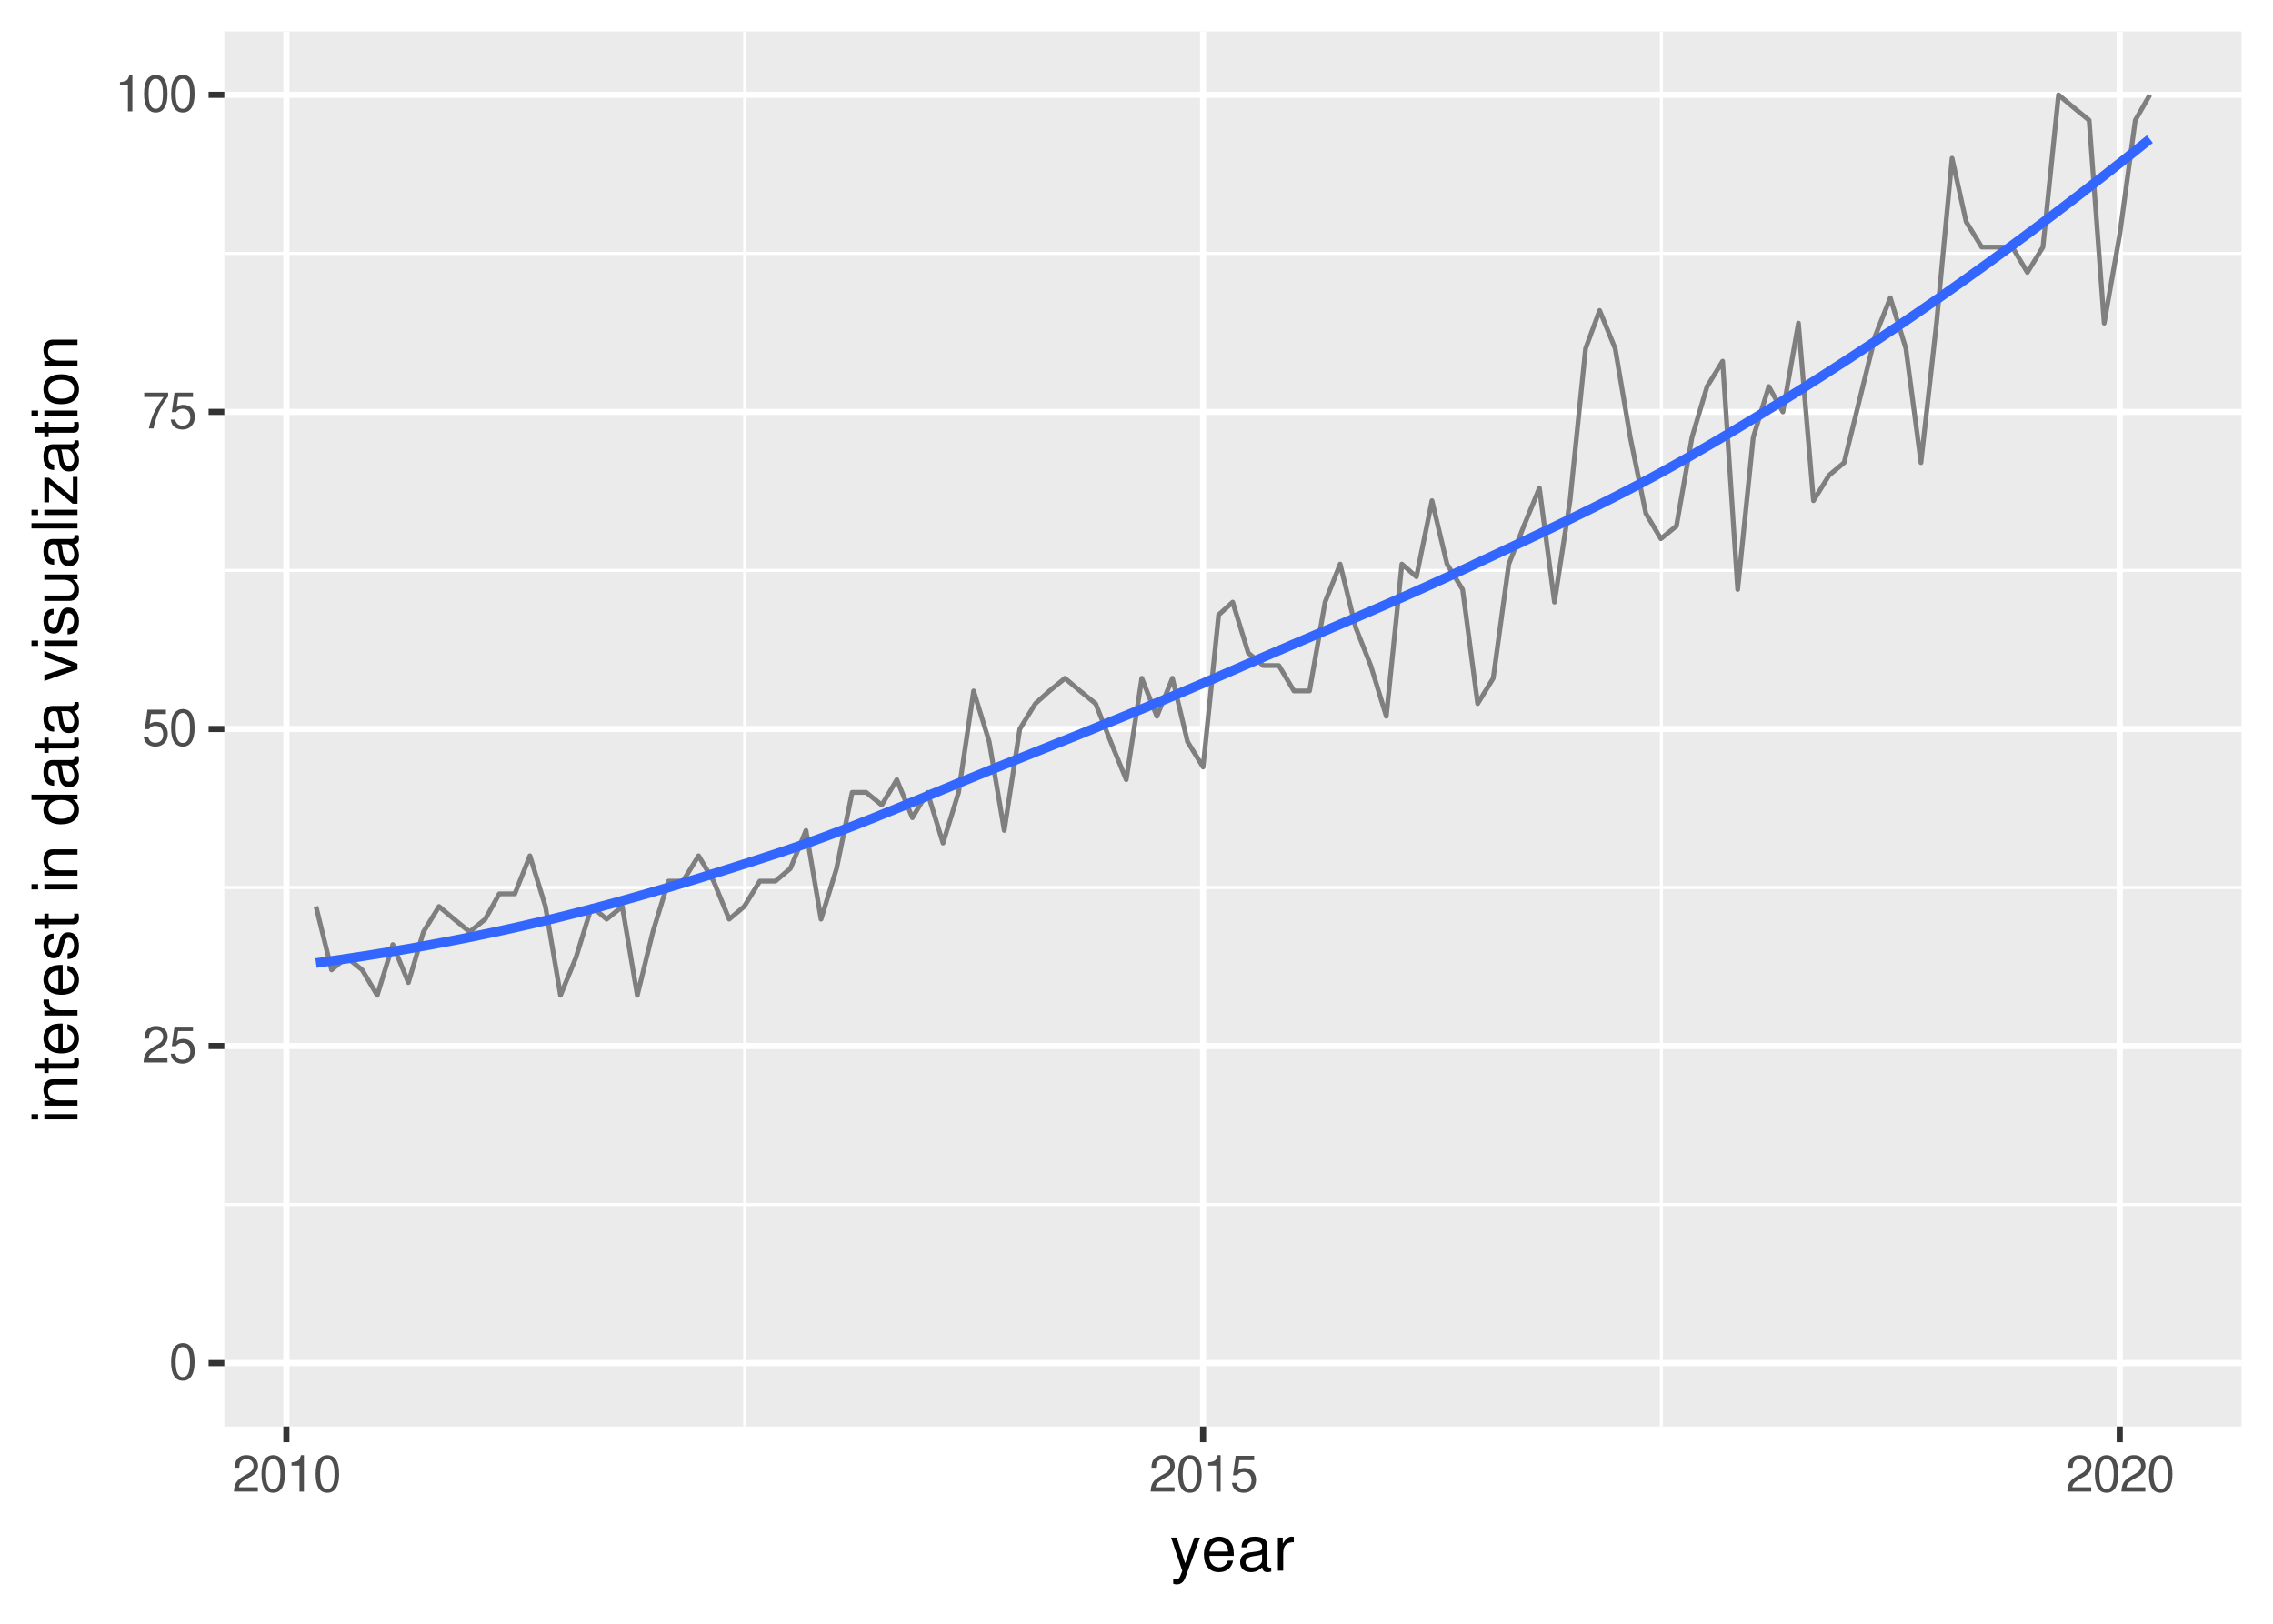 <?xml version="1.0" encoding="UTF-8"?>
<svg xmlns="http://www.w3.org/2000/svg" xmlns:xlink="http://www.w3.org/1999/xlink" width="504" height="360" viewBox="0 0 504 360">
<defs>
<g>
<g id="glyph-0-0">
</g>
<g id="glyph-0-1">
<path d="M 3.078 -8.094 C 2.344 -8.094 1.672 -7.766 1.25 -7.219 C 0.734 -6.5 0.484 -5.422 0.484 -3.922 C 0.484 -1.188 1.375 0.25 3.078 0.25 C 4.766 0.25 5.688 -1.188 5.688 -3.859 C 5.688 -5.422 5.438 -6.469 4.906 -7.219 C 4.5 -7.781 3.828 -8.094 3.078 -8.094 Z M 3.078 -7.219 C 4.141 -7.219 4.672 -6.141 4.672 -3.938 C 4.672 -1.641 4.156 -0.562 3.062 -0.562 C 2.016 -0.562 1.484 -1.688 1.484 -3.906 C 1.484 -6.141 2.016 -7.219 3.078 -7.219 Z M 3.078 -7.219 "/>
</g>
<g id="glyph-0-2">
<path d="M 5.672 -0.969 L 1.484 -0.969 C 1.594 -1.641 1.953 -2.078 2.922 -2.672 L 4.047 -3.297 C 5.156 -3.906 5.719 -4.734 5.719 -5.734 C 5.719 -6.406 5.453 -7.031 4.984 -7.469 C 4.516 -7.891 3.938 -8.094 3.188 -8.094 C 2.172 -8.094 1.422 -7.734 0.984 -7.047 C 0.703 -6.625 0.578 -6.109 0.562 -5.297 L 1.547 -5.297 C 1.578 -5.844 1.641 -6.172 1.781 -6.438 C 2.031 -6.938 2.547 -7.234 3.141 -7.234 C 4.047 -7.234 4.719 -6.594 4.719 -5.719 C 4.719 -5.062 4.344 -4.5 3.641 -4.094 L 2.609 -3.5 C 0.953 -2.547 0.469 -1.781 0.375 -0.016 L 5.672 -0.016 Z M 5.672 -0.969 "/>
</g>
<g id="glyph-0-3">
<path d="M 5.328 -7.938 L 1.234 -7.938 L 0.641 -3.625 L 1.547 -3.625 C 2 -4.172 2.391 -4.359 3.016 -4.359 C 4.078 -4.359 4.734 -3.625 4.734 -2.453 C 4.734 -1.312 4.078 -0.609 3 -0.609 C 2.141 -0.609 1.609 -1.047 1.375 -1.953 L 0.391 -1.953 C 0.531 -1.297 0.641 -0.984 0.875 -0.688 C 1.328 -0.094 2.125 0.25 3.031 0.25 C 4.625 0.25 5.75 -0.906 5.75 -2.594 C 5.75 -4.156 4.703 -5.234 3.188 -5.234 C 2.625 -5.234 2.172 -5.094 1.719 -4.75 L 2.031 -6.969 L 5.328 -6.969 Z M 5.328 -7.938 "/>
</g>
<g id="glyph-0-4">
<path d="M 5.828 -7.938 L 0.516 -7.938 L 0.516 -6.969 L 4.812 -6.969 C 2.906 -4.266 2.141 -2.609 1.547 0 L 2.594 0 C 3.031 -2.547 4.031 -4.734 5.828 -7.109 Z M 5.828 -7.938 "/>
</g>
<g id="glyph-0-5">
<path d="M 2.906 -5.766 L 2.906 0 L 3.891 0 L 3.891 -8.094 L 3.234 -8.094 C 2.891 -6.859 2.672 -6.688 1.141 -6.484 L 1.141 -5.766 Z M 2.906 -5.766 "/>
</g>
<g id="glyph-1-0">
</g>
<g id="glyph-1-1">
<path d="M 5.438 -7.344 L 3.406 -1.625 L 1.531 -7.344 L 0.281 -7.344 L 2.766 0.031 L 2.312 1.188 C 2.109 1.703 1.859 1.906 1.375 1.906 C 1.172 1.906 1.016 1.875 0.75 1.812 L 0.75 2.875 C 1 3 1.234 3.047 1.547 3.047 C 1.922 3.047 2.328 2.922 2.625 2.703 C 3 2.438 3.203 2.125 3.438 1.547 L 6.688 -7.344 Z M 5.438 -7.344 "/>
</g>
<g id="glyph-1-2">
<path d="M 7.188 -3.281 C 7.188 -4.391 7.094 -5.062 6.891 -5.609 C 6.406 -6.812 5.297 -7.547 3.922 -7.547 C 1.875 -7.547 0.562 -5.984 0.562 -3.562 C 0.562 -1.141 1.812 0.328 3.891 0.328 C 5.578 0.328 6.734 -0.625 7.031 -2.219 L 5.859 -2.219 C 5.531 -1.266 4.875 -0.75 3.938 -0.75 C 3.188 -0.75 2.562 -1.094 2.172 -1.703 C 1.891 -2.125 1.797 -2.547 1.781 -3.281 Z M 1.812 -4.234 C 1.906 -5.594 2.734 -6.469 3.906 -6.469 C 5.094 -6.469 5.922 -5.547 5.922 -4.234 Z M 1.812 -4.234 "/>
</g>
<g id="glyph-1-3">
<path d="M 7.484 -0.688 C 7.359 -0.656 7.312 -0.656 7.234 -0.656 C 6.828 -0.656 6.609 -0.875 6.609 -1.234 L 6.609 -5.547 C 6.609 -6.844 5.656 -7.547 3.844 -7.547 C 2.766 -7.547 1.922 -7.234 1.406 -6.688 C 1.078 -6.312 0.938 -5.891 0.906 -5.172 L 2.094 -5.172 C 2.188 -6.062 2.719 -6.469 3.812 -6.469 C 4.875 -6.469 5.453 -6.078 5.453 -5.375 L 5.453 -5.062 C 5.438 -4.562 5.188 -4.375 4.234 -4.25 C 2.578 -4.047 2.328 -3.984 1.875 -3.812 C 1.016 -3.438 0.594 -2.797 0.594 -1.844 C 0.594 -0.516 1.516 0.328 3 0.328 C 3.922 0.328 4.656 0 5.484 -0.75 C 5.578 0 5.938 0.328 6.688 0.328 C 6.938 0.328 7.094 0.297 7.484 0.203 Z M 5.453 -2.312 C 5.453 -1.922 5.328 -1.688 4.984 -1.359 C 4.516 -0.922 3.938 -0.703 3.25 -0.703 C 2.344 -0.703 1.812 -1.141 1.812 -1.875 C 1.812 -2.641 2.312 -3.031 3.562 -3.219 C 4.812 -3.391 5.047 -3.438 5.453 -3.625 Z M 5.453 -2.312 "/>
</g>
<g id="glyph-1-4">
<path d="M 0.969 -7.344 L 0.969 0 L 2.141 0 L 2.141 -3.812 C 2.156 -5.578 2.891 -6.359 4.5 -6.312 L 4.5 -7.5 C 4.297 -7.531 4.188 -7.547 4.047 -7.547 C 3.297 -7.547 2.719 -7.094 2.047 -6 L 2.047 -7.344 Z M 0.969 -7.344 "/>
</g>
<g id="glyph-2-0">
</g>
<g id="glyph-2-1">
<path d="M -7.344 -2.094 L -7.344 -0.938 L 0 -0.938 L 0 -2.094 Z M -10.203 -2.094 L -10.203 -0.922 L -8.734 -0.922 L -8.734 -2.094 Z M -10.203 -2.094 "/>
</g>
<g id="glyph-2-2">
<path d="M -7.344 -0.984 L 0 -0.984 L 0 -2.156 L -4.047 -2.156 C -5.547 -2.156 -6.531 -2.938 -6.531 -4.141 C -6.531 -5.062 -5.969 -5.656 -5.078 -5.656 L 0 -5.656 L 0 -6.812 L -5.547 -6.812 C -6.766 -6.812 -7.547 -5.906 -7.547 -4.5 C -7.547 -3.406 -7.125 -2.703 -6.109 -2.062 L -7.344 -2.062 Z M -7.344 -0.984 "/>
</g>
<g id="glyph-2-3">
<path d="M -7.344 -3.562 L -7.344 -2.359 L -9.359 -2.359 L -9.359 -1.188 L -7.344 -1.188 L -7.344 -0.203 L -6.391 -0.203 L -6.391 -1.188 L -0.844 -1.188 C -0.078 -1.188 0.328 -1.688 0.328 -2.609 C 0.328 -2.906 0.297 -3.156 0.219 -3.562 L -0.75 -3.562 C -0.719 -3.391 -0.703 -3.234 -0.703 -3 C -0.703 -2.484 -0.844 -2.359 -1.359 -2.359 L -6.391 -2.359 L -6.391 -3.562 Z M -7.344 -3.562 "/>
</g>
<g id="glyph-2-4">
<path d="M -3.281 -7.188 C -4.391 -7.188 -5.062 -7.094 -5.609 -6.891 C -6.812 -6.406 -7.547 -5.297 -7.547 -3.922 C -7.547 -1.875 -5.984 -0.562 -3.562 -0.562 C -1.141 -0.562 0.328 -1.812 0.328 -3.891 C 0.328 -5.578 -0.625 -6.734 -2.219 -7.031 L -2.219 -5.859 C -1.266 -5.531 -0.75 -4.875 -0.75 -3.938 C -0.75 -3.188 -1.094 -2.562 -1.703 -2.172 C -2.125 -1.891 -2.547 -1.797 -3.281 -1.781 Z M -4.234 -1.812 C -5.594 -1.906 -6.469 -2.734 -6.469 -3.906 C -6.469 -5.094 -5.547 -5.922 -4.234 -5.922 Z M -4.234 -1.812 "/>
</g>
<g id="glyph-2-5">
<path d="M -7.344 -0.969 L 0 -0.969 L 0 -2.141 L -3.812 -2.141 C -5.578 -2.156 -6.359 -2.891 -6.312 -4.5 L -7.5 -4.5 C -7.531 -4.297 -7.547 -4.188 -7.547 -4.047 C -7.547 -3.297 -7.094 -2.719 -6 -2.047 L -7.344 -2.047 Z M -7.344 -0.969 "/>
</g>
<g id="glyph-2-6">
<path d="M -5.297 -6.125 C -6.734 -6.125 -7.547 -5.172 -7.547 -3.469 C -7.547 -1.766 -6.656 -0.656 -5.312 -0.656 C -4.156 -0.656 -3.609 -1.25 -3.188 -2.984 L -2.922 -4.078 C -2.734 -4.891 -2.438 -5.203 -1.922 -5.203 C -1.219 -5.203 -0.75 -4.516 -0.75 -3.5 C -0.75 -2.875 -0.938 -2.344 -1.25 -2.047 C -1.453 -1.859 -1.672 -1.781 -2.188 -1.703 L -2.188 -0.469 C -0.484 -0.531 0.328 -1.484 0.328 -3.406 C 0.328 -5.25 -0.594 -6.422 -2 -6.422 C -3.094 -6.422 -3.703 -5.812 -4.047 -4.359 L -4.312 -3.234 C -4.531 -2.281 -4.844 -1.875 -5.359 -1.875 C -6.047 -1.875 -6.469 -2.484 -6.469 -3.438 C -6.469 -4.375 -6.062 -4.875 -5.297 -4.906 Z M -5.297 -6.125 "/>
</g>
<g id="glyph-2-7">
</g>
<g id="glyph-2-8">
<path d="M -10.203 -6.938 L -10.203 -5.766 L -6.406 -5.766 C -7.156 -5.281 -7.547 -4.5 -7.547 -3.516 C -7.547 -1.609 -6.016 -0.359 -3.688 -0.359 C -1.203 -0.359 0.328 -1.562 0.328 -3.562 C 0.328 -4.562 -0.062 -5.266 -0.969 -5.891 L 0 -5.891 L 0 -6.938 Z M -6.453 -3.703 C -6.453 -4.969 -5.344 -5.766 -3.578 -5.766 C -1.891 -5.766 -0.766 -4.953 -0.766 -3.719 C -0.766 -2.438 -1.906 -1.578 -3.609 -1.578 C -5.312 -1.578 -6.453 -2.438 -6.453 -3.703 Z M -6.453 -3.703 "/>
</g>
<g id="glyph-2-9">
<path d="M -0.688 -7.484 C -0.656 -7.359 -0.656 -7.312 -0.656 -7.234 C -0.656 -6.828 -0.875 -6.609 -1.234 -6.609 L -5.547 -6.609 C -6.844 -6.609 -7.547 -5.656 -7.547 -3.844 C -7.547 -2.766 -7.234 -1.922 -6.688 -1.406 C -6.312 -1.078 -5.891 -0.938 -5.172 -0.906 L -5.172 -2.094 C -6.062 -2.188 -6.469 -2.719 -6.469 -3.812 C -6.469 -4.875 -6.078 -5.453 -5.375 -5.453 L -5.062 -5.453 C -4.562 -5.438 -4.375 -5.188 -4.25 -4.234 C -4.047 -2.578 -3.984 -2.328 -3.812 -1.875 C -3.438 -1.016 -2.797 -0.594 -1.844 -0.594 C -0.516 -0.594 0.328 -1.516 0.328 -3 C 0.328 -3.922 0 -4.656 -0.75 -5.484 C 0 -5.578 0.328 -5.938 0.328 -6.688 C 0.328 -6.938 0.297 -7.094 0.203 -7.484 Z M -2.312 -5.453 C -1.922 -5.453 -1.688 -5.328 -1.359 -4.984 C -0.922 -4.516 -0.703 -3.938 -0.703 -3.25 C -0.703 -2.344 -1.141 -1.812 -1.875 -1.812 C -2.641 -1.812 -3.031 -2.312 -3.219 -3.562 C -3.391 -4.812 -3.438 -5.047 -3.625 -5.453 Z M -2.312 -5.453 "/>
</g>
<g id="glyph-2-10">
<path d="M 0 -3.984 L -7.344 -6.797 L -7.344 -5.484 L -1.391 -3.422 L -7.344 -1.453 L -7.344 -0.141 L 0 -2.719 Z M 0 -3.984 "/>
</g>
<g id="glyph-2-11">
<path d="M 0 -6.75 L -7.344 -6.75 L -7.344 -5.594 L -3.172 -5.594 C -1.688 -5.594 -0.703 -4.797 -0.703 -3.578 C -0.703 -2.656 -1.266 -2.078 -2.141 -2.078 L -7.344 -2.078 L -7.344 -0.906 L -1.688 -0.906 C -0.469 -0.906 0.328 -1.812 0.328 -3.25 C 0.328 -4.328 -0.062 -5.016 -1.016 -5.703 L 0 -5.703 Z M 0 -6.75 "/>
</g>
<g id="glyph-2-12">
<path d="M -10.203 -2.125 L -10.203 -0.953 L 0 -0.953 L 0 -2.125 Z M -10.203 -2.125 "/>
</g>
<g id="glyph-2-13">
<path d="M -7.344 -6.203 L -7.344 -0.734 L -6.312 -0.734 L -6.312 -4.812 L -1.047 -0.438 L 0 -0.438 L 0 -6.391 L -1.016 -6.391 L -1.016 -1.844 L -6.297 -6.203 Z M -7.344 -6.203 "/>
</g>
<g id="glyph-2-14">
<path d="M -7.547 -3.812 C -7.547 -1.734 -6.078 -0.5 -3.609 -0.5 C -1.141 -0.5 0.328 -1.734 0.328 -3.828 C 0.328 -5.891 -1.141 -7.141 -3.562 -7.141 C -6.109 -7.141 -7.547 -5.938 -7.547 -3.812 Z M -6.469 -3.828 C -6.469 -5.141 -5.391 -5.922 -3.562 -5.922 C -1.828 -5.922 -0.75 -5.109 -0.75 -3.828 C -0.75 -2.516 -1.828 -1.719 -3.609 -1.719 C -5.391 -1.719 -6.469 -2.516 -6.469 -3.828 Z M -6.469 -3.828 "/>
</g>
</g>
<clipPath id="clip-0">
<path clip-rule="nonzero" d="M 49.738 6.973 L 497.027 6.973 L 497.027 316.262 L 49.738 316.262 Z M 49.738 6.973 "/>
</clipPath>
<clipPath id="clip-1">
<path clip-rule="nonzero" d="M 49.738 266 L 497.027 266 L 497.027 268 L 49.738 268 Z M 49.738 266 "/>
</clipPath>
<clipPath id="clip-2">
<path clip-rule="nonzero" d="M 49.738 196 L 497.027 196 L 497.027 198 L 49.738 198 Z M 49.738 196 "/>
</clipPath>
<clipPath id="clip-3">
<path clip-rule="nonzero" d="M 49.738 126 L 497.027 126 L 497.027 127 L 49.738 127 Z M 49.738 126 "/>
</clipPath>
<clipPath id="clip-4">
<path clip-rule="nonzero" d="M 49.738 55 L 497.027 55 L 497.027 57 L 49.738 57 Z M 49.738 55 "/>
</clipPath>
<clipPath id="clip-5">
<path clip-rule="nonzero" d="M 164 6.973 L 166 6.973 L 166 316.262 L 164 316.262 Z M 164 6.973 "/>
</clipPath>
<clipPath id="clip-6">
<path clip-rule="nonzero" d="M 368 6.973 L 369 6.973 L 369 316.262 L 368 316.262 Z M 368 6.973 "/>
</clipPath>
<clipPath id="clip-7">
<path clip-rule="nonzero" d="M 49.738 301 L 497.027 301 L 497.027 303 L 49.738 303 Z M 49.738 301 "/>
</clipPath>
<clipPath id="clip-8">
<path clip-rule="nonzero" d="M 49.738 231 L 497.027 231 L 497.027 233 L 49.738 233 Z M 49.738 231 "/>
</clipPath>
<clipPath id="clip-9">
<path clip-rule="nonzero" d="M 49.738 160 L 497.027 160 L 497.027 163 L 49.738 163 Z M 49.738 160 "/>
</clipPath>
<clipPath id="clip-10">
<path clip-rule="nonzero" d="M 49.738 90 L 497.027 90 L 497.027 93 L 49.738 93 Z M 49.738 90 "/>
</clipPath>
<clipPath id="clip-11">
<path clip-rule="nonzero" d="M 49.738 20 L 497.027 20 L 497.027 22 L 49.738 22 Z M 49.738 20 "/>
</clipPath>
<clipPath id="clip-12">
<path clip-rule="nonzero" d="M 62 6.973 L 65 6.973 L 65 316.262 L 62 316.262 Z M 62 6.973 "/>
</clipPath>
<clipPath id="clip-13">
<path clip-rule="nonzero" d="M 266 6.973 L 268 6.973 L 268 316.262 L 266 316.262 Z M 266 6.973 "/>
</clipPath>
<clipPath id="clip-14">
<path clip-rule="nonzero" d="M 469 6.973 L 471 6.973 L 471 316.262 L 469 316.262 Z M 469 6.973 "/>
</clipPath>
</defs>
<rect x="-50.4" y="-36" width="604.8" height="432" fill="rgb(100%, 100%, 100%)" fill-opacity="1"/>
<rect x="-50.4" y="-36" width="604.8" height="432" fill="rgb(100%, 100%, 100%)" fill-opacity="1"/>
<path fill="none" stroke-width="1.358" stroke-linecap="round" stroke-linejoin="round" stroke="rgb(100%, 100%, 100%)" stroke-opacity="1" stroke-miterlimit="10" d="M 0 360 L 504 360 L 504 0 L 0 0 Z M 0 360 "/>
<g clip-path="url(#clip-0)">
<path fill-rule="nonzero" fill="rgb(92.157%, 92.157%, 92.157%)" fill-opacity="1" d="M 49.738 316.262 L 497.027 316.262 L 497.027 6.973 L 49.738 6.973 Z M 49.738 316.262 "/>
</g>
<g clip-path="url(#clip-1)">
<path fill="none" stroke-width="0.679" stroke-linecap="butt" stroke-linejoin="round" stroke="rgb(100%, 100%, 100%)" stroke-opacity="1" stroke-miterlimit="10" d="M 49.738 267.059 L 497.027 267.059 "/>
</g>
<g clip-path="url(#clip-2)">
<path fill="none" stroke-width="0.679" stroke-linecap="butt" stroke-linejoin="round" stroke="rgb(100%, 100%, 100%)" stroke-opacity="1" stroke-miterlimit="10" d="M 49.738 196.766 L 497.027 196.766 "/>
</g>
<g clip-path="url(#clip-3)">
<path fill="none" stroke-width="0.679" stroke-linecap="butt" stroke-linejoin="round" stroke="rgb(100%, 100%, 100%)" stroke-opacity="1" stroke-miterlimit="10" d="M 49.738 126.473 L 497.027 126.473 "/>
</g>
<g clip-path="url(#clip-4)">
<path fill="none" stroke-width="0.679" stroke-linecap="butt" stroke-linejoin="round" stroke="rgb(100%, 100%, 100%)" stroke-opacity="1" stroke-miterlimit="10" d="M 49.738 56.18 L 497.027 56.18 "/>
</g>
<g clip-path="url(#clip-5)">
<path fill="none" stroke-width="0.679" stroke-linecap="butt" stroke-linejoin="round" stroke="rgb(100%, 100%, 100%)" stroke-opacity="1" stroke-miterlimit="10" d="M 165.129 316.262 L 165.129 6.973 "/>
</g>
<g clip-path="url(#clip-6)">
<path fill="none" stroke-width="0.679" stroke-linecap="butt" stroke-linejoin="round" stroke="rgb(100%, 100%, 100%)" stroke-opacity="1" stroke-miterlimit="10" d="M 368.387 316.262 L 368.387 6.973 "/>
</g>
<g clip-path="url(#clip-7)">
<path fill="none" stroke-width="1.358" stroke-linecap="butt" stroke-linejoin="round" stroke="rgb(100%, 100%, 100%)" stroke-opacity="1" stroke-miterlimit="10" d="M 49.738 302.203 L 497.027 302.203 "/>
</g>
<g clip-path="url(#clip-8)">
<path fill="none" stroke-width="1.358" stroke-linecap="butt" stroke-linejoin="round" stroke="rgb(100%, 100%, 100%)" stroke-opacity="1" stroke-miterlimit="10" d="M 49.738 231.91 L 497.027 231.91 "/>
</g>
<g clip-path="url(#clip-9)">
<path fill="none" stroke-width="1.358" stroke-linecap="butt" stroke-linejoin="round" stroke="rgb(100%, 100%, 100%)" stroke-opacity="1" stroke-miterlimit="10" d="M 49.738 161.617 L 497.027 161.617 "/>
</g>
<g clip-path="url(#clip-10)">
<path fill="none" stroke-width="1.358" stroke-linecap="butt" stroke-linejoin="round" stroke="rgb(100%, 100%, 100%)" stroke-opacity="1" stroke-miterlimit="10" d="M 49.738 91.324 L 497.027 91.324 "/>
</g>
<g clip-path="url(#clip-11)">
<path fill="none" stroke-width="1.358" stroke-linecap="butt" stroke-linejoin="round" stroke="rgb(100%, 100%, 100%)" stroke-opacity="1" stroke-miterlimit="10" d="M 49.738 21.031 L 497.027 21.031 "/>
</g>
<g clip-path="url(#clip-12)">
<path fill="none" stroke-width="1.358" stroke-linecap="butt" stroke-linejoin="round" stroke="rgb(100%, 100%, 100%)" stroke-opacity="1" stroke-miterlimit="10" d="M 63.5 316.262 L 63.5 6.973 "/>
</g>
<g clip-path="url(#clip-13)">
<path fill="none" stroke-width="1.358" stroke-linecap="butt" stroke-linejoin="round" stroke="rgb(100%, 100%, 100%)" stroke-opacity="1" stroke-miterlimit="10" d="M 266.758 316.262 L 266.758 6.973 "/>
</g>
<g clip-path="url(#clip-14)">
<path fill="none" stroke-width="1.358" stroke-linecap="butt" stroke-linejoin="round" stroke="rgb(100%, 100%, 100%)" stroke-opacity="1" stroke-miterlimit="10" d="M 470.016 316.262 L 470.016 6.973 "/>
</g>
<path fill="none" stroke-width="1.067" stroke-linecap="butt" stroke-linejoin="round" stroke="rgb(49.804%, 49.804%, 49.804%)" stroke-opacity="1" stroke-miterlimit="10" d="M 70.07 200.98 L 73.52 215.039 L 76.859 212.23 L 80.309 215.039 L 83.648 220.664 L 87.098 209.418 L 90.551 217.852 L 93.891 206.605 L 97.34 200.98 L 100.68 203.793 L 104.129 206.605 L 107.582 203.793 L 110.699 198.172 L 114.148 198.172 L 117.488 189.734 L 120.938 200.98 L 124.277 220.664 L 127.73 212.23 L 131.18 200.98 L 134.52 203.793 L 137.969 200.98 L 141.309 220.664 L 144.758 206.605 L 148.211 195.359 L 151.438 195.359 L 154.891 189.734 L 158.227 195.359 L 161.68 203.793 L 165.02 200.98 L 168.469 195.359 L 171.918 195.359 L 175.258 192.547 L 178.711 184.113 L 182.051 203.793 L 185.5 192.547 L 188.949 175.676 L 192.066 175.676 L 195.52 178.488 L 198.859 172.863 L 202.309 181.301 L 205.648 175.676 L 209.098 186.922 L 212.551 175.676 L 215.887 153.184 L 219.34 164.43 L 222.68 184.113 L 226.129 161.617 L 229.578 155.996 L 232.695 153.184 L 236.148 150.371 L 239.488 153.184 L 242.938 155.996 L 246.277 164.43 L 249.727 172.863 L 253.18 150.371 L 256.52 158.805 L 259.969 150.371 L 263.309 164.43 L 266.758 170.055 L 270.211 136.312 L 273.324 133.5 L 276.777 144.746 L 280.117 147.559 L 283.566 147.559 L 286.906 153.184 L 290.355 153.184 L 293.809 133.5 L 297.148 125.066 L 300.598 139.125 L 303.938 147.559 L 307.387 158.805 L 310.84 125.066 L 314.066 127.879 L 317.516 111.008 L 320.855 125.066 L 324.309 130.688 L 327.648 155.996 L 331.098 150.371 L 334.547 125.066 L 337.887 116.629 L 341.34 108.195 L 344.676 133.5 L 348.129 111.008 L 351.578 77.266 L 354.695 68.832 L 358.148 77.266 L 361.484 96.949 L 364.938 113.82 L 368.277 119.441 L 371.727 116.629 L 375.176 96.949 L 378.516 85.703 L 381.969 80.078 L 385.309 130.688 L 388.758 96.949 L 392.207 85.703 L 395.324 91.324 L 398.777 71.645 L 402.113 111.008 L 405.566 105.383 L 408.906 102.57 L 412.355 88.512 L 415.809 74.453 L 419.145 66.02 L 422.598 77.266 L 425.938 102.57 L 429.387 71.645 L 432.836 35.09 L 435.953 49.148 L 439.406 54.773 L 446.195 54.773 L 449.535 60.395 L 452.984 54.773 L 456.438 21.031 L 459.773 23.844 L 463.227 26.656 L 466.566 71.645 L 470.016 51.961 L 473.465 26.656 L 476.695 21.031 "/>
<path fill="none" stroke-width="2.134" stroke-linecap="butt" stroke-linejoin="round" stroke="rgb(20%, 40%, 100%)" stroke-opacity="1" stroke-miterlimit="10" d="M 70.07 213.523 L 75.215 212.793 L 80.363 212.02 L 85.512 211.199 L 90.656 210.328 L 95.805 209.402 L 100.953 208.426 L 106.098 207.395 L 111.246 206.305 L 116.395 205.16 L 121.539 203.953 L 126.688 202.684 L 131.836 201.352 L 136.98 199.961 L 142.129 198.516 L 147.277 197.02 L 152.422 195.484 L 157.57 193.906 L 162.719 192.293 L 167.863 190.652 L 173.012 188.98 L 178.16 187.223 L 183.305 185.352 L 188.453 183.398 L 193.602 181.371 L 198.746 179.293 L 203.895 177.184 L 209.043 175.055 L 214.188 172.934 L 219.336 170.832 L 224.484 168.766 L 229.629 166.711 L 234.777 164.648 L 239.926 162.582 L 245.074 160.496 L 250.219 158.398 L 255.367 156.273 L 260.516 154.125 L 265.66 151.945 L 270.809 149.73 L 275.957 147.484 L 281.102 145.262 L 286.25 143.059 L 291.398 140.863 L 296.543 138.672 L 301.691 136.465 L 306.84 134.234 L 311.984 131.973 L 317.133 129.664 L 322.281 127.305 L 327.426 124.891 L 332.574 122.48 L 337.723 120.062 L 342.867 117.625 L 348.016 115.152 L 353.164 112.625 L 358.309 110.035 L 363.457 107.363 L 368.605 104.594 L 373.75 101.715 L 378.898 98.73 L 384.047 95.688 L 389.191 92.59 L 394.34 89.438 L 399.488 86.227 L 404.633 82.957 L 409.781 79.633 L 414.93 76.246 L 420.074 72.805 L 425.223 69.297 L 430.371 65.73 L 435.516 62.102 L 440.664 58.41 L 445.812 54.652 L 450.961 50.836 L 456.105 46.957 L 461.254 43.02 L 466.402 39.02 L 471.547 34.957 L 476.695 30.836 "/>
<g fill="rgb(30.196%, 30.196%, 30.196%)" fill-opacity="1">
<use xlink:href="#glyph-0-1" x="37.461" y="305.867"/>
</g>
<g fill="rgb(30.196%, 30.196%, 30.196%)" fill-opacity="1">
<use xlink:href="#glyph-0-2" x="31.461" y="235.574"/>
<use xlink:href="#glyph-0-3" x="37.461" y="235.574"/>
</g>
<g fill="rgb(30.196%, 30.196%, 30.196%)" fill-opacity="1">
<use xlink:href="#glyph-0-3" x="31.461" y="165.281"/>
<use xlink:href="#glyph-0-1" x="37.461" y="165.281"/>
</g>
<g fill="rgb(30.196%, 30.196%, 30.196%)" fill-opacity="1">
<use xlink:href="#glyph-0-4" x="31.461" y="94.988"/>
<use xlink:href="#glyph-0-3" x="37.461" y="94.988"/>
</g>
<g fill="rgb(30.196%, 30.196%, 30.196%)" fill-opacity="1">
<use xlink:href="#glyph-0-5" x="25.461" y="24.695"/>
<use xlink:href="#glyph-0-1" x="31.461" y="24.695"/>
<use xlink:href="#glyph-0-1" x="37.461" y="24.695"/>
</g>
<path fill="none" stroke-width="1.358" stroke-linecap="butt" stroke-linejoin="round" stroke="rgb(20%, 20%, 20%)" stroke-opacity="1" stroke-miterlimit="10" d="M 46.25 302.203 L 49.738 302.203 "/>
<path fill="none" stroke-width="1.358" stroke-linecap="butt" stroke-linejoin="round" stroke="rgb(20%, 20%, 20%)" stroke-opacity="1" stroke-miterlimit="10" d="M 46.25 231.91 L 49.738 231.91 "/>
<path fill="none" stroke-width="1.358" stroke-linecap="butt" stroke-linejoin="round" stroke="rgb(20%, 20%, 20%)" stroke-opacity="1" stroke-miterlimit="10" d="M 46.25 161.617 L 49.738 161.617 "/>
<path fill="none" stroke-width="1.358" stroke-linecap="butt" stroke-linejoin="round" stroke="rgb(20%, 20%, 20%)" stroke-opacity="1" stroke-miterlimit="10" d="M 46.25 91.324 L 49.738 91.324 "/>
<path fill="none" stroke-width="1.358" stroke-linecap="butt" stroke-linejoin="round" stroke="rgb(20%, 20%, 20%)" stroke-opacity="1" stroke-miterlimit="10" d="M 46.25 21.031 L 49.738 21.031 "/>
<path fill="none" stroke-width="1.358" stroke-linecap="butt" stroke-linejoin="round" stroke="rgb(20%, 20%, 20%)" stroke-opacity="1" stroke-miterlimit="10" d="M 63.5 319.75 L 63.5 316.262 "/>
<path fill="none" stroke-width="1.358" stroke-linecap="butt" stroke-linejoin="round" stroke="rgb(20%, 20%, 20%)" stroke-opacity="1" stroke-miterlimit="10" d="M 266.758 319.75 L 266.758 316.262 "/>
<path fill="none" stroke-width="1.358" stroke-linecap="butt" stroke-linejoin="round" stroke="rgb(20%, 20%, 20%)" stroke-opacity="1" stroke-miterlimit="10" d="M 470.016 319.75 L 470.016 316.262 "/>
<g fill="rgb(30.196%, 30.196%, 30.196%)" fill-opacity="1">
<use xlink:href="#glyph-0-2" x="51.5" y="330.703"/>
<use xlink:href="#glyph-0-1" x="57.5" y="330.703"/>
<use xlink:href="#glyph-0-5" x="63.5" y="330.703"/>
<use xlink:href="#glyph-0-1" x="69.5" y="330.703"/>
</g>
<g fill="rgb(30.196%, 30.196%, 30.196%)" fill-opacity="1">
<use xlink:href="#glyph-0-2" x="254.758" y="330.703"/>
<use xlink:href="#glyph-0-1" x="260.758" y="330.703"/>
<use xlink:href="#glyph-0-5" x="266.758" y="330.703"/>
<use xlink:href="#glyph-0-3" x="272.758" y="330.703"/>
</g>
<g fill="rgb(30.196%, 30.196%, 30.196%)" fill-opacity="1">
<use xlink:href="#glyph-0-2" x="458.016" y="330.703"/>
<use xlink:href="#glyph-0-1" x="464.016" y="330.703"/>
<use xlink:href="#glyph-0-2" x="470.016" y="330.703"/>
<use xlink:href="#glyph-0-1" x="476.016" y="330.703"/>
</g>
<g fill="rgb(0%, 0%, 0%)" fill-opacity="1">
<use xlink:href="#glyph-1-1" x="259.383" y="348.233"/>
<use xlink:href="#glyph-1-2" x="266.383" y="348.233"/>
<use xlink:href="#glyph-1-3" x="274.383" y="348.233"/>
<use xlink:href="#glyph-1-4" x="282.383" y="348.233"/>
</g>
<g fill="rgb(0%, 0%, 0%)" fill-opacity="1">
<use xlink:href="#glyph-2-1" x="17.179" y="249.117"/>
<use xlink:href="#glyph-2-2" x="17.179" y="246.117"/>
<use xlink:href="#glyph-2-3" x="17.179" y="238.117"/>
<use xlink:href="#glyph-2-4" x="17.179" y="234.117"/>
<use xlink:href="#glyph-2-5" x="17.179" y="226.117"/>
<use xlink:href="#glyph-2-4" x="17.179" y="221.117"/>
<use xlink:href="#glyph-2-6" x="17.179" y="213.117"/>
<use xlink:href="#glyph-2-3" x="17.179" y="206.117"/>
<use xlink:href="#glyph-2-7" x="17.179" y="202.117"/>
<use xlink:href="#glyph-2-1" x="17.179" y="198.117"/>
<use xlink:href="#glyph-2-2" x="17.179" y="195.117"/>
<use xlink:href="#glyph-2-7" x="17.179" y="187.117"/>
<use xlink:href="#glyph-2-8" x="17.179" y="183.117"/>
<use xlink:href="#glyph-2-9" x="17.179" y="175.117"/>
<use xlink:href="#glyph-2-3" x="17.179" y="167.117"/>
<use xlink:href="#glyph-2-9" x="17.179" y="163.117"/>
<use xlink:href="#glyph-2-7" x="17.179" y="155.117"/>
<use xlink:href="#glyph-2-10" x="17.179" y="151.117"/>
<use xlink:href="#glyph-2-1" x="17.179" y="144.117"/>
<use xlink:href="#glyph-2-6" x="17.179" y="141.117"/>
<use xlink:href="#glyph-2-11" x="17.179" y="134.117"/>
<use xlink:href="#glyph-2-9" x="17.179" y="126.117"/>
<use xlink:href="#glyph-2-12" x="17.179" y="118.117"/>
<use xlink:href="#glyph-2-1" x="17.179" y="115.117"/>
<use xlink:href="#glyph-2-13" x="17.179" y="112.117"/>
<use xlink:href="#glyph-2-9" x="17.179" y="105.117"/>
<use xlink:href="#glyph-2-3" x="17.179" y="97.117"/>
<use xlink:href="#glyph-2-1" x="17.179" y="93.117"/>
<use xlink:href="#glyph-2-14" x="17.179" y="90.117"/>
<use xlink:href="#glyph-2-2" x="17.179" y="82.117"/>
</g>
</svg>
